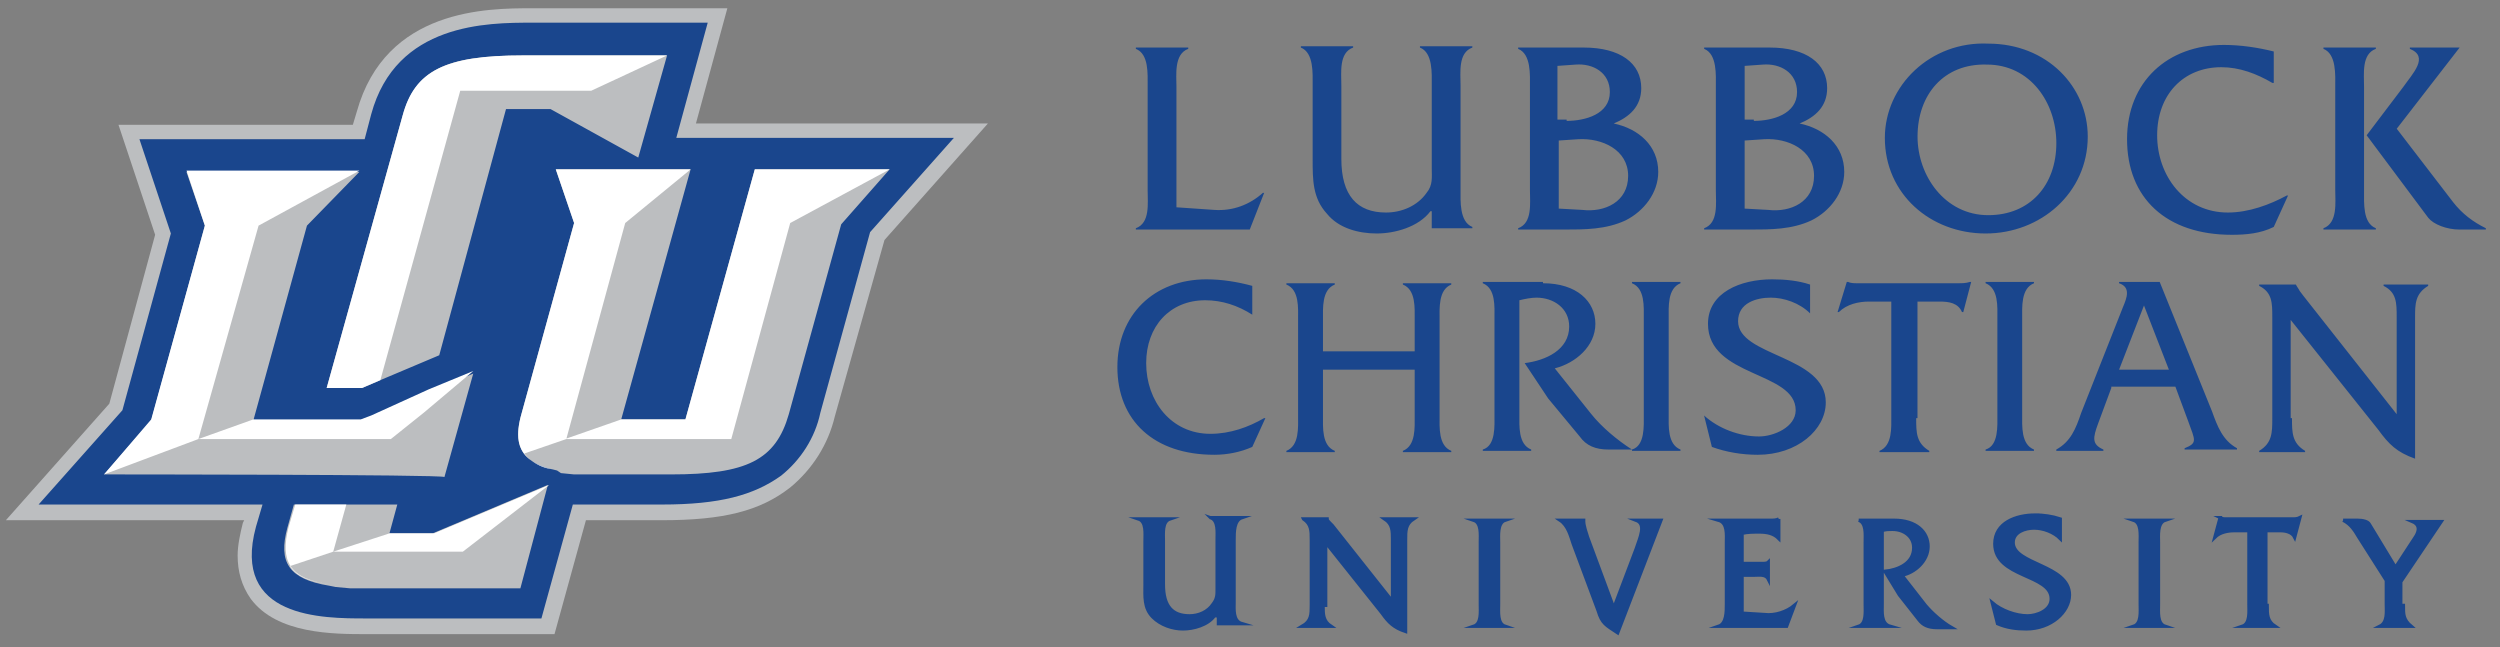 <svg xmlns="http://www.w3.org/2000/svg" height="64.708" width="250" viewBox="0 0 250 64.708"><rect x="0" y="0" width="250" height="64.708" fill="#808080" stroke="none"/><path fill="#bcbec0" d="m69.592 12.349 3.143-11.523h-19.51c-4.452 0-14.665 0-17.546 10.344l-0.393 1.309h-23.438l3.666 10.999-4.583 16.891-10.344 11.654h23.831l-0.131 0.262c-0.262 1.048-0.524 2.226-0.524 3.273 0 1.571 0.393 3.012 1.309 4.321 2.619 3.535 8.249 3.535 11.654 3.535h18.724l3.143-11.392h7.595c6.154 0 9.82-0.917 12.832-3.273 2.226-1.833 3.797-4.321 4.452-7.071l4.976-17.677 10.344-11.654h-29.2z"/><path d="m203.54 51.5c-1.96 0-4.06 0.786-4.06 2.881 0 3.404 5.64 3.012 5.64 5.5 0 1.178-1.45 1.701-2.36 1.701-1.18 0-2.62-0.523-3.54-1.309l0.53 2.094c0.91 0.393 1.83 0.526 2.88 0.526 2.48 0 4.32-1.703 4.32-3.405 0-3.011-5.63-3.012-5.63-5.238 0-1.048 1.18-1.441 2.09-1.441 0.92 0 1.97 0.394 2.62 1.048v-1.964c-0.78-0.262-1.7-0.393-2.49-0.393zm-82.49 0.262c0.79 0.262 0.66 1.441 0.66 2.226v4.975c0 0.524 0 0.918-0.4 1.441-0.52 0.786-1.44 1.178-2.35 1.178-1.71 0-2.62-0.917-2.62-3.143v-4.32c0-0.785-0.13-1.965 0.65-2.226h-3.14c0.79 0.261 0.65 1.441 0.65 2.226v4.32c0 1.179-0.13 2.357 0.79 3.274 0.79 0.786 1.96 1.18 3.01 1.18s2.49-0.394 3.14-1.311h0.4v0.785h2.35c-0.91-0.262-0.78-1.439-0.78-2.224v-6.155c0-0.785 0-1.964 0.78-2.226h-3.14zm100.96 0l-0.53 1.965c0.53-0.524 1.31-0.657 1.97-0.657h1.44v7.334c0 0.786 0.13 1.965-0.66 2.227h3.28c-0.79-0.524-0.79-1.179-0.79-2.096h-0.13v-7.465h1.44c0.52 0 1.18 0.133 1.44 0.657l0.52-1.965c-0.26 0.131-0.52 0.131-0.78 0.131h-6.55c-0.26 0-0.39 0-0.65-0.131zm-91.66 0.131c0.78 0.523 0.78 1.179 0.78 2.095v6.547c0 0.917 0 1.572-0.91 2.096h2.88c-0.79-0.524-0.79-1.179-0.79-2.096h0.26v-6.285l5.64 7.07c0.65 0.917 1.17 1.441 2.35 1.834v-9.166c0-0.916 0-1.572 0.79-2.095h-2.88c0.78 0.523 0.78 1.179 0.78 2.095v6.155l-6.02-7.596-0.26-0.262c-0.13-0.131-0.26-0.261-0.26-0.392h-2.36zm47.53 0c-0.26 0.131-0.52 0.13-0.79 0.13h-5.23c0.91 0.262 0.78 1.441 0.78 2.227v6.154c0 0.786 0 1.965-0.78 2.227h6.8l0.79-2.096c-0.78 0.655-1.96 1.047-3.01 0.916l-2.1-0.131h-0.13v-3.797h1.18c0.52 0 1.18-0.131 1.44 0.393v-1.703c-0.13 0.131-0.39 0.133-0.65 0.133h-1.97v-3.012c0.53-0.131 1.18-0.131 1.71-0.131 0.78 0 1.44 0.131 1.96 0.654v-1.964zm-30.51 0.13c0.79 0.262 0.66 1.441 0.66 2.227v6.154c0 0.786 0.13 1.965-0.66 2.227h3.14c-0.78-0.262-0.65-1.441-0.65-2.227v-6.154c0-0.655-0.13-1.965 0.65-2.227h-3.14zm8.64 0c0.79 0.524 1.05 1.572 1.31 2.358l2.49 6.678c0.39 1.309 0.78 1.441 1.96 2.226l4.33-11.262h-2.49c1.04 0.393 0.39 1.703 0 2.881l-2.23 5.893-2.62-7.07c-0.13-0.393-0.39-1.18-0.39-1.573v-0.131h-2.36zm29.86 0c0.78 0.262 0.65 1.441 0.65 2.227v6.154c0 0.786 0.13 1.965-0.65 2.227h3.14c-0.92-0.262-0.79-1.441-0.79-2.227v-7.334c0.26-0.131 0.66-0.131 1.05-0.131 1.05 0 2.1 0.656 2.1 1.834 0 1.572-1.57 2.227-2.88 2.358l1.44 2.357 1.96 2.487c0.39 0.523 0.92 0.787 1.83 0.787h1.44c-0.91-0.524-1.96-1.441-2.62-2.227l-2.35-3.012c1.31-0.261 2.62-1.44 2.62-2.88 0-1.441-1.18-2.62-3.41-2.62h-3.53zm27.49 0c0.79 0.262 0.66 1.441 0.66 2.227v6.154c0 0.786 0.13 1.965-0.66 2.227h3.15c-0.79-0.262-0.66-1.441-0.66-2.227v-6.154c0-0.655-0.13-1.965 0.66-2.227h-3.15zm20.95 0c0.79 0.393 1.18 1.049 1.57 1.704l2.75 4.32v2.357c0 0.786 0.14 1.834-0.65 2.227h3.14c-0.78-0.655-0.78-1.179-0.78-2.096h-0.26v-2.357l4.05-6.024h-2.88c0.92 0.393 0.53 1.18 0.27 1.573l-1.97 3.011-2.62-4.322c-0.13-0.262-0.65-0.393-1.18-0.393h-1.44z" stroke="#1a468d" stroke-miterlimit="10" stroke-width=".327" fill="#1a468d"/><path fill="#1a468d" d="m53.225 2.268c-4.452 0-13.618-0.002-16.106 9.164l-0.654 2.488h-22.522l3.143 9.428-4.846 17.677-8.381 9.428h22.393l-0.656 2.225c-2.488 9.166 6.679 9.166 11 9.166h17.545l3.142-11.391h2.358 6.547c5.761 0 9.166-0.917 11.916-2.881 1.964-1.571 3.403-3.797 3.927-6.285l4.977-18.07 8.379-9.428h-27.758l3.142-11.521-17.546-0zm145.6 2.094c-5.76-0.262-10.34 4.19-10.34 9.428 0 5.63 4.58 9.559 10.08 9.559s10.21-4.059 10.21-9.69c0-4.976-4.06-9.297-9.95-9.297zm23.57 0.131c-5.63 0-9.69 3.666-9.69 9.428 0 5.892 3.93 9.559 10.47 9.559 1.44 0 2.89-0.131 4.2-0.786l1.43-3.142h-0.13c-1.7 0.916-3.79 1.701-5.89 1.701-4.32 0-7.07-3.666-7.07-7.725 0-4.059 2.62-6.808 6.42-6.808 1.83 0 3.53 0.654 5.1 1.57h0.14v-3.143c-1.58-0.393-3.28-0.654-4.98-0.654zm-92.31 0.131v0.131c1.31 0.524 1.18 2.618 1.18 3.797v7.334c0 2.095-0.01 3.928 1.44 5.5 1.17 1.44 3.14 1.963 4.97 1.963s4.19-0.656 5.37-2.227h0.13v1.703h4.06v-0.131c-1.31-0.523-1.18-2.618-1.18-3.797v-10.345c0-1.31-0.26-3.273 1.18-3.797v-0.131h-5.24v0.131c1.31 0.524 1.18 2.618 1.18 3.797v8.25c0 0.916 0.13 1.702-0.52 2.488-0.92 1.309-2.49 1.963-4.06 1.963-2.88 0-4.46-1.701-4.46-5.367v-7.334c0-1.309-0.26-3.273 1.18-3.797v-0.131h-5.23zm-16.5 0.131v0.131c1.31 0.524 1.18 2.489 1.18 3.799v10.343c0 1.31 0.26 3.273-1.18 3.797v0.131h11.39l1.44-3.666h-0.13c-1.31 1.179-3.01 1.832-4.85 1.701l-3.79-0.261v-12.045c0-1.179-0.26-3.276 1.18-3.799v-0.131h-5.24zm38.23 0v0.131c1.31 0.524 1.18 2.62 1.18 3.799v10.343c0 1.31 0.26 3.273-1.18 3.797v0.131h4.58c2.1 0 4.19 0.001 6.16-0.916 1.83-0.917 3.27-2.751 3.27-4.846 0-2.618-1.96-4.32-4.45-4.843 1.57-0.655 2.75-1.702 2.75-3.535 0-2.488-2.09-4.061-5.76-4.061h-6.55zm18.6 0v0.131c1.31 0.524 1.17 2.62 1.17 3.799v10.343c0 1.31 0.27 3.273-1.17 3.797v0.131h4.58c2.09 0 4.19 0.001 6.15-0.916 1.84-0.917 3.28-2.751 3.28-4.846 0-2.618-1.97-4.32-4.46-4.843 1.58-0.655 2.75-1.702 2.75-3.535 0-2.488-2.09-4.061-5.76-4.061h-6.54zm61.93 0v0.131c1.31 0.524 1.18 2.62 1.18 3.799v10.343c0 1.179 0.26 3.273-1.18 3.797v0.131h5.24v-0.131c-1.31-0.524-1.18-2.487-1.18-3.797v-10.343c0-1.31-0.26-3.276 1.18-3.799v-0.131h-5.24zm8.64 0v0.131c1.97 0.786 0.26 2.489-0.65 3.799l-3.67 4.843 6.16 8.25c0.52 0.655 1.83 1.178 3.14 1.178h2.62v-0.131c-1.31-0.654-2.36-1.44-3.28-2.619l-5.63-7.332 6.29-8.119h-4.98zm-188.68 0.787h14.402l-2.881 10.213-8.771-4.846h-4.454l-6.677 24.617-5.893 2.489-1.832 0.785h-3.535l7.594-27.237c1.309-4.582 4.321-6.021 12.047-6.021zm105.27 0.916c1.71-0.131 3.41 0.786 3.41 2.75 0 2.226-2.49 2.881-4.32 2.881v-0.131h-0.92v-5.369l1.83-0.131zm18.73 0c1.7-0.131 3.4 0.786 3.4 2.75 0 2.226-2.49 2.881-4.32 2.881v-0.131h-0.92v-5.369l1.84-0.131zm22.39 0c4.32 0 6.94 3.796 6.94 7.855 0 4.191-2.62 7.204-6.81 7.204-4.32 0-7.07-3.93-7.07-7.858 0-4.19 2.62-7.332 6.94-7.201zm-40.85 7.463c2.35-0.131 4.97 1.047 4.97 3.666s-2.36 3.666-4.58 3.404l-2.36-0.131v-6.808l1.97-0.131zm18.59 0c2.36-0.131 4.97 1.047 4.97 3.666s-2.35 3.666-4.58 3.404l-2.36-0.131v-6.808l1.97-0.131zm-120.86 3.012h13.486l-6.939 25.009h6.416l6.939-25.009h13.487l-4.844 5.5-5.238 18.986c-1.31 4.583-4.191 6.023-11.785 6.023h-9.69l-1.309-0.13-0.392-0.262-0.524-0.131c-3.142-0.786-3.928-2.488-3.011-5.631l5.236-18.986-1.832-5.369zm-36.926 0.261h17.285l-5.238 5.369-5.369 19.51h10.738l1.047-0.392 5.893-2.489 4.32-1.832-2.881 10.344c0-0.262-34.043-0.262-34.043-0.262l4.713-5.369 5.369-19.51-1.834-5.369zm102 10.739c-5.24 0-8.91 3.534-8.91 8.771 0 5.369 3.67 8.774 9.69 8.774 1.31 0 2.62-0.262 3.8-0.786l1.31-2.88h-0.13c-1.57 0.916-3.41 1.57-5.37 1.57-3.93 0-6.42-3.273-6.42-7.07 0-3.667 2.36-6.286 5.9-6.286 1.7 0 3.27 0.525 4.71 1.442v-2.881c-1.44-0.393-3.01-0.654-4.58-0.654zm56.56 0c-3.14 0-6.41 1.308-6.41 4.451 0 5.368 8.77 4.714 8.77 8.642 0 1.703-2.22 2.62-3.66 2.62-1.97 0-4.06-0.787-5.5-2.096l0.78 3.142c1.44 0.524 3.01 0.786 4.59 0.786 3.92 0 6.8-2.489 6.8-5.239 0-4.714-8.77-4.582-8.77-8.117 0-1.833 1.83-2.357 3.27-2.357 1.31 0 2.88 0.524 3.93 1.572v-2.881c-1.18-0.393-2.49-0.523-3.8-0.523zm-28.93 0.261v0.131c1.31 0.524 1.17 2.357 1.17 3.535v9.559c0 1.178 0.14 3.142-1.17 3.535v0.131h4.84v-0.131c-1.31-0.524-1.18-2.357-1.18-3.535v-11.393c0.53-0.131 1.18-0.261 1.71-0.261 1.7 0 3.27 1.047 3.27 2.881 0 2.356-2.36 3.404-4.45 3.666l2.35 3.535 3.15 3.799c0.65 0.916 1.57 1.308 2.88 1.308h2.35c-1.44-0.916-3.01-2.226-4.06-3.535l-3.66-4.584c2.09-0.524 4.06-2.225 4.06-4.451s-1.84-4.059-5.24-4.059v-0.131h-6.02zm14.92 16.76v0.131h4.85v-0.131c-1.31-0.524-1.18-2.357-1.18-3.535v-9.559c0-1.178-0.13-3.011 1.18-3.535v-0.131h-4.85v0.131c1.31 0.524 1.18 2.357 1.18 3.535v9.559c0 1.178 0.13 3.142-1.18 3.535zm21.48-16.76l-0.92 3.012h0.13c0.79-0.786 1.97-1.049 3.01-1.049h2.23v11.393c0 1.178 0.13 3.011-1.18 3.535v0.131h4.98v-0.131c-1.31-0.786-1.31-1.833-1.31-3.273h0.13v-11.655h2.22c0.92 0 1.84 0.132 2.23 1.049h0.13l0.79-3.012h-0.13c-0.4 0.131-0.79 0.131-1.18 0.131h-10.08c-0.27 0-0.66 0-0.92-0.131h-0.13zm13.88 0v0.131c1.31 0.524 1.18 2.357 1.18 3.535v9.559c0 1.178 0.13 3.142-1.18 3.535v0.131h4.84v-0.131c-1.31-0.524-1.18-2.357-1.18-3.535v-9.559c0-1.178-0.13-3.011 1.18-3.535v-0.131h-4.84zm13.35 0v0.131c1.18 0.393 0.79 1.439 0.4 2.356l-4.19 10.607c-0.53 1.571-1.05 2.88-2.49 3.666v0.131h4.71v-0.131c-1.18-0.524-1.05-1.179-0.52-2.619l1.31-3.535v-0.131h6.41l1.31 3.535c0.66 1.833 0.92 2.096-0.39 2.619v0.131h5.24v-0.131c-1.44-0.785-1.97-2.225-2.49-3.666l-5.24-12.963h-4.06zm-83.27 0.131v0.131c1.31 0.524 1.17 2.357 1.17 3.535v9.559c0 1.178 0.14 3.011-1.17 3.535v0.131h4.84v-0.131c-1.31-0.524-1.18-2.357-1.18-3.535v-4.584h9.17v4.584c0 1.178 0.13 3.011-1.18 3.535v0.131h4.84v-0.131c-1.3-0.524-1.17-2.357-1.17-3.535v-9.559c0-1.178-0.13-3.011 1.17-3.535v-0.131h-4.84v0.131c1.31 0.524 1.18 2.357 1.18 3.535v3.143h-9.17v-3.143c0-1.178-0.13-3.011 1.18-3.535v-0.131h-4.84zm97.28 0.131v0.131c1.31 0.655 1.31 1.702 1.31 3.143v10.082c0 1.44 0 2.487-1.31 3.273v0.131h4.59v-0.131c-1.31-0.786-1.31-1.833-1.31-3.273h-0.13v-9.821l8.77 10.998c1.05 1.441 1.83 2.226 3.67 2.881v-14.14c0-1.31 0-2.357 1.31-3.143v-0.131h-4.46v0.131c1.31 0.655 1.31 1.702 1.31 3.143v9.689l-9.29-11.785-0.4-0.524c-0.13-0.262-0.26-0.392-0.39-0.654h-3.67zm-11.52 2.094l2.49 6.416h-4.98l2.49-6.416zm-159.61 17.939l-2.75 10.344h-17.024l-1.439-0.131-0.654-0.131c-4.059-0.654-5.108-2.357-4.192-5.761l0.657-2.356h10.343l-0.785 2.881h4.32l11.524-4.846z"/><path fill="#fff" d="m52.309 5.541c-7.857 0-10.869 1.569-12.047 6.021l-7.594 27.237h3.535l1.832-0.785 7.988-28.938 13.094 0 7.594-3.535h-14.402zm3.273 11.391l1.832 5.369-5.236 18.986c-0.643 2.205-0.444 3.698 0.814 4.666-0.204-0.179-0.391-0.38-0.553-0.607l4.19-1.44h16.498l5.893-21.605 9.951-5.369h-13.487l-6.939 25.009h-6.416l-5.486 1.914 5.878-21.554 6.547-5.369h-13.486zm-2.59 29.021c0.03 0.026 0.065 0.043 0.096 0.068-0.032-0.022-0.065-0.044-0.096-0.068zm0.096 0.068c0.064 0.047 0.126 0.094 0.195 0.137-0.065-0.046-0.133-0.086-0.195-0.137zm0.195 0.137c0.569 0.41 1.233 0.676 1.906 0.76-0.776-0.194-1.407-0.446-1.906-0.76zm-34.627-29.096l1.834 5.5-5.369 19.379-4.713 5.5 9.428-3.535 6.021-21.344 10.084-5.5h-17.285zm1.18 26.844h11.391 5.238 2.619l3.273-2.619 4.975-4.191-4.451 1.834-5.762 2.619-1.047 0.392h-4.191-1.701-4.846l-5.498 1.965zm35.092 4.582l-11.524 4.846h-4.451l-5.631 1.832h12.963l8.643-6.678zm-21.606 6.678l1.309-4.713h-5.106l-0.656 2.225c-0.443 1.71-0.421 2.989 0.174 3.916l4.279-1.428zm-4.279 1.428l-0.043 0.013c0.655 1.048 1.966 1.571 4.061 1.832-2.096-0.27-3.384-0.857-4.018-1.845z"/></svg>
